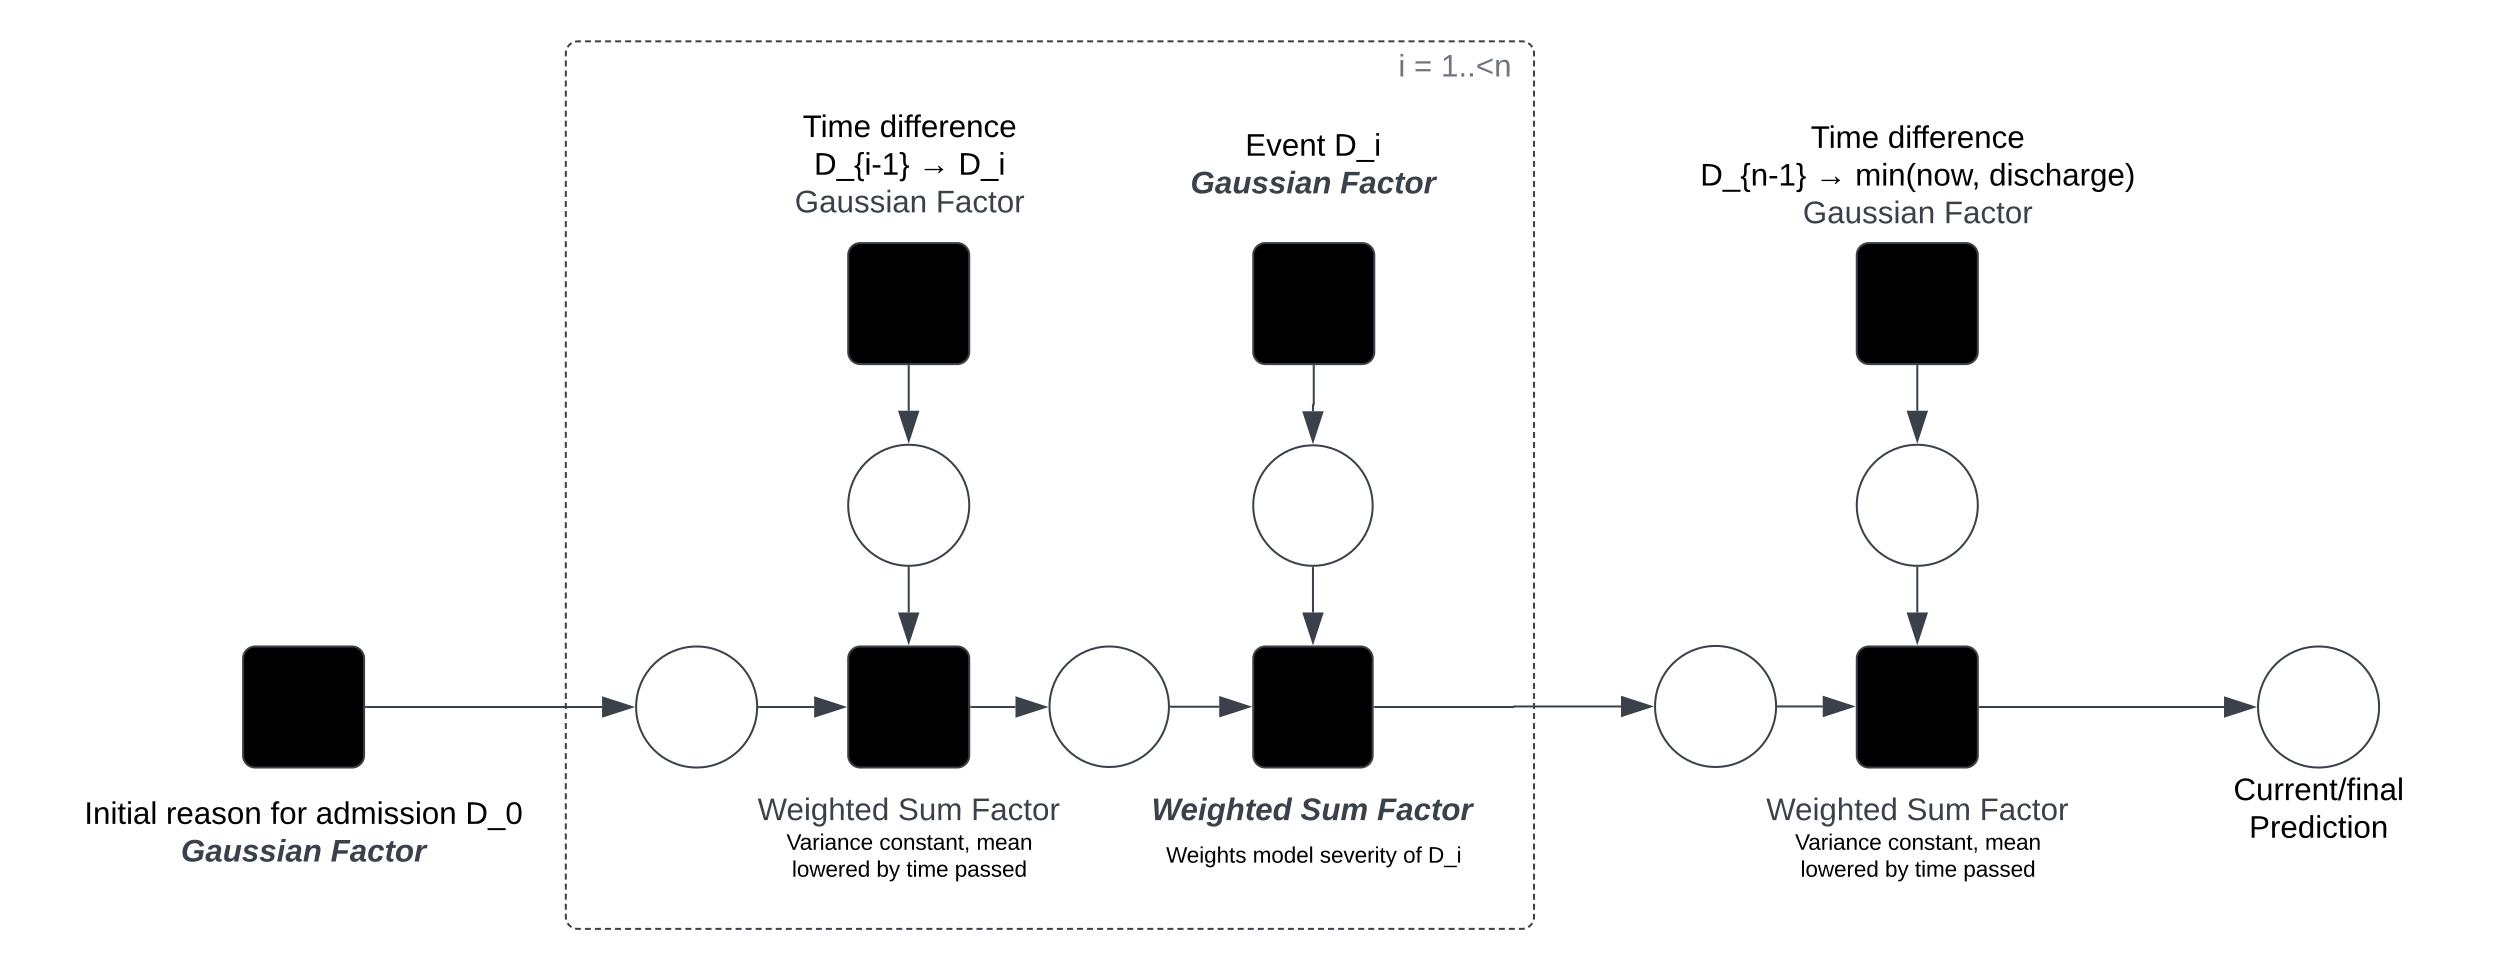 <svg xmlns="http://www.w3.org/2000/svg" xmlns:xlink="http://www.w3.org/1999/xlink" xmlns:lucid="lucid" width="1239.38" height="481"><g transform="translate(-199.5 -99.5)" lucid:page-tab-id="0_0"><path d="M0 0h1500v1000H0z" fill="#fff"/><path d="M480 126a6 6 0 0 1 6-6h468a6 6 0 0 1 6 6v428a6 6 0 0 1-6 6H486a6 6 0 0 1-6-6z" fill-opacity="0"/><path d="M480.9 122.88l.25-.4.6-.72.72-.6.4-.26m1.73-.72l.46-.1.94-.08h1.5m2 0h2.97m2 0h2.98m2 0h2.98m2 0h2.98m2 0h3m1.98 0h3m1.98 0h3m1.98 0h2.98m2 0h2.98m2 0h2.98m2 0h2.98m2 0h2.98m2 0h2.98m2 0h2.98m2 0h2.97m2 0h2.98m2 0h2.98m2 0h2.98m2 0h3m1.98 0h3m1.98 0h3m1.98 0h3m1.98 0H602m2 0h2.98m2 0h2.98m2 0h2.98m2 0h2.98m2 0h2.98m2 0h2.98m2 0h2.98m2 0h2.97m2 0h2.98m2 0h3m1.98 0h3m1.98 0h3m1.98 0h3m1.98 0h3m1.98 0h2.98m2 0h2.98m2 0h2.98m2 0h2.98m2 0h2.98m2 0h2.98m2 0h2.98m2 0h2.98m2 0h2.98m2 0h2.97m2 0h2.97m2 0h2.98m2 0h2.98m2 0h2.98m2 0h3m1.98 0h3m1.98 0h3m1.98 0h2.98m2 0h2.98m2 0h2.98m2 0h2.98m2 0h2.98m2 0h2.98m2 0h2.98m2 0h2.97m2 0h2.98m2 0h2.98m2 0h2.98m2 0h3m1.98 0h3m1.98 0h3m1.98 0h3m1.98 0H836m2 0h2.98m2 0h2.98m2 0h2.98m2 0h2.98m2 0h2.98m2 0h2.98m2 0h2.98m2 0h2.97m2 0h2.98m2 0h3m1.98 0h3m1.98 0h3m1.98 0h3m1.98 0h3m1.98 0h2.98m2 0h2.98m2 0h2.98m2 0h2.98m2 0h2.98m2 0h2.98m2 0h2.98m2 0h2.98m2 0h2.98m2 0H954l.94.07.46.1m1.73.73l.4.25.7.6.62.72.25.4m.72 1.73l.1.46.08.94v1.5m0 1.98v3m0 1.98v3m0 1.98v2.98m0 2v2.98m0 2v2.98m0 2v2.97m0 2v2.98m0 2v2.98m0 2v2.98m0 2v2.98m0 2v2.98m0 2v2.97m0 2v3m0 1.98v3m0 1.98v2.98m0 2v2.98m0 2v2.98m0 2v2.97m0 2v2.98m0 2v2.98m0 2V232m0 2v2.98m0 2v2.98m0 2v2.97m0 2v2.98m0 2v3m0 1.98v3m0 1.98v2.98m0 2v2.98m0 2v2.98m0 2v2.97m0 2v2.98m0 2v2.98m0 2v2.97m0 2v2.98m0 2v2.98m0 2v2.97m0 2v2.98m0 2v3m0 1.98v2.98m0 2v2.98m0 2v2.98m0 2v2.97m0 1.98v3m0 1.98v3m0 1.98v2.98m0 2v2.98m0 2v2.98m0 2v2.97m0 2v2.98m0 2v2.98m0 2v2.98m0 2v2.98m0 2v2.98m0 2v2.97m0 2v3m0 1.98v3m0 1.98v2.98m0 2v2.98m0 2v2.98m0 2v2.97m0 2v2.98m0 2v2.98m0 2V446m0 2v2.98m0 2v2.98m0 2v2.98m0 2v2.97m0 2v3m0 1.98v3m0 1.98v2.98m0 2v2.98m0 2v2.98m0 2v2.97m0 2v2.98m0 2v2.98m0 2v2.97m0 2v2.98m0 2v2.98m0 2v2.97m0 2v2.98m0 2v3m0 1.98v2.98m0 2v2.98m0 2v2.98m0 2V554l-.07.94-.1.46m-.73 1.73l-.25.4-.6.7-.72.62-.4.25m-1.73.72l-.46.1-.94.08h-1.5m-2 0h-2.97m-2 0h-2.98m-2 0h-2.98m-2 0h-2.98m-2 0h-3m-1.98 0h-3m-1.98 0h-3m-1.98 0h-2.98m-2 0h-2.98m-2 0h-2.98m-2 0h-2.98m-2 0h-2.98m-2 0h-2.98m-2 0h-2.98m-2 0h-2.97m-2 0h-2.98m-2 0h-2.98m-2 0h-2.98m-2 0h-3m-1.98 0h-3m-1.98 0h-3m-1.98 0h-3m-1.98 0H838m-2 0h-2.98m-2 0h-2.98m-2 0h-2.98m-2 0h-2.98m-2 0h-2.98m-2 0h-2.98m-2 0h-2.98m-2 0h-2.97m-2 0h-2.98m-2 0h-3m-1.98 0h-3m-1.98 0h-3m-1.98 0h-3m-1.98 0h-3m-1.98 0h-2.98m-2 0h-2.98m-2 0h-2.98m-2 0h-2.98m-2 0h-2.98m-2 0h-2.98m-2 0h-2.98m-2 0h-2.98m-2 0h-2.98m-2 0h-2.97m-2 0h-2.97m-2 0h-2.98m-2 0h-2.98m-2 0h-2.98m-2 0h-3m-1.98 0h-3m-1.98 0h-3m-1.98 0h-2.98m-2 0h-2.98m-2 0h-2.98m-2 0h-2.98m-2 0h-2.98m-2 0h-2.98m-2 0h-2.98m-2 0h-2.97m-2 0h-2.98m-2 0h-2.98m-2 0h-2.98m-2 0h-3m-1.98 0h-3m-1.98 0h-3m-1.98 0h-3m-1.98 0H604m-2 0h-2.98m-2 0h-2.98m-2 0h-2.98m-2 0h-2.98m-2 0h-2.98m-2 0h-2.98m-2 0h-2.98m-2 0h-2.97m-2 0h-2.98m-2 0h-3m-1.98 0h-3m-1.98 0h-3m-1.98 0h-3m-1.98 0h-3m-1.98 0h-2.98m-2 0h-2.98m-2 0h-2.98m-2 0h-2.98m-2 0h-2.98m-2 0h-2.98m-2 0h-2.98m-2 0h-2.98m-2 0h-2.97m-2 0H486l-.94-.07-.46-.1m-1.73-.73l-.4-.25-.7-.6-.62-.72-.25-.4m-.72-1.73l-.1-.46-.08-.94v-1.5m0-1.98v-3m0-1.98v-3m0-1.98v-2.98m0-2v-2.98m0-2v-2.98m0-2v-2.97m0-2v-2.98m0-2v-2.98m0-2v-2.98m0-2v-2.98m0-2v-2.98m0-2v-2.97m0-2v-3m0-1.98v-3m0-1.98v-2.98m0-2v-2.98m0-2v-2.98m0-2v-2.97m0-2v-2.98m0-2v-2.98m0-2V448m0-2v-2.98m0-2v-2.98m0-2v-2.98m0-2v-2.97m0-2v-3m0-1.98v-3m0-1.98v-2.98m0-2v-2.98m0-2v-2.98m0-2v-2.97m0-2v-2.98m0-2v-2.98m0-2v-2.97m0-2v-2.98m0-2v-2.98m0-2v-2.97m0-2v-2.98m0-2v-3m0-1.98v-2.98m0-2v-2.98m0-2v-2.98m0-2v-2.97m0-1.98v-3m0-1.98v-3m0-1.98v-2.98m0-2v-2.98m0-2v-2.98m0-2v-2.97m0-2v-2.98m0-2v-2.98m0-2v-2.98m0-2v-2.98m0-2v-2.98m0-2v-2.97m0-2v-3m0-1.98v-3m0-1.98v-2.98m0-2v-2.98m0-2v-2.98m0-2v-2.97m0-2v-2.98m0-2v-2.98m0-2V234m0-2v-2.98m0-2v-2.98m0-2v-2.97m0-2v-2.98m0-2v-3m0-1.98v-3m0-1.98v-2.98m0-2v-2.98m0-2v-2.97m0-2v-2.97m0-2v-2.98m0-2v-2.98m0-2v-2.97m0-2v-2.98m0-2v-2.98m0-2v-2.97m0-2v-2.98m0-2v-3m0-1.98v-2.98m0-2v-2.98m0-2v-2.98m0-2V126l.07-.94.1-.46" stroke="#3a414a" fill="none"/><path d="M320 426a6 6 0 0 1 6-6h48a6 6 0 0 1 6 6v48a6 6 0 0 1-6 6h-48a6 6 0 0 1-6-6z" stroke="#3a414a"/><path d="M574.86 450c0 16.57-13.43 30-30 30s-30-13.43-30-30 13.43-30 30-30 30 13.43 30 30z" stroke="#3a414a" fill="#fff"/><path d="M381 450h116.98" stroke="#3a414a" fill="none"/><path d="M381 450.5h-.5v-1h.5z" stroke="#3a414a" stroke-width=".05" fill="#3a414a"/><path d="M512.74 450l-14.26 4.63v-9.26z" stroke="#3a414a" fill="#3a414a"/><path d="M820.8 426a6 6 0 0 1 6-6H874a6 6 0 0 1 6 6v48a6 6 0 0 1-6 6h-47.2a6 6 0 0 1-6-6z" stroke="#3a414a"/><path d="M880 350.13c0 16.5-13.25 29.87-29.6 29.87-16.34 0-29.6-13.37-29.6-29.87s13.26-29.86 29.6-29.86c16.35 0 29.6 13.37 29.6 29.86z" stroke="#3a414a" fill="#fff"/><path d="M820.8 226a6 6 0 0 1 6-6h48a6 6 0 0 1 6 6v48a6 6 0 0 1-6 6h-48a6 6 0 0 1-6-6z" stroke="#3a414a"/><path d="M850.8 281v18.93a.2.2 0 0 1-.2.2.2.2 0 0 0-.2.2v3.05" stroke="#3a414a" fill="none"/><path d="M851.3 281h-1v-.5h1z" stroke="#3a414a" stroke-width=".05" fill="#3a414a"/><path d="M850.4 318.15l-4.63-14.27h9.27z" stroke="#3a414a" fill="#3a414a"/><path d="M850.4 381v22.12" stroke="#3a414a" fill="none"/><path d="M850.4 380.5l.5-.02v.53h-1v-.54z" stroke="#3a414a" stroke-width=".05" fill="#3a414a"/><path d="M850.4 417.88l-4.63-14.26h9.27z" stroke="#3a414a" fill="#3a414a"/><path d="M220 486a6 6 0 0 1 6-6h248a6 6 0 0 1 6 6v54a6 6 0 0 1-6 6H226a6 6 0 0 1-6-6z" stroke="#000" stroke-opacity="0" fill="#fff" fill-opacity="0"/><use xlink:href="#a" transform="matrix(1,0,0,1,225,485) translate(16.306 22.944)"/><use xlink:href="#b" transform="matrix(1,0,0,1,225,485) translate(56.793 22.944)"/><use xlink:href="#c" transform="matrix(1,0,0,1,225,485) translate(108.602 22.944)"/><use xlink:href="#d" transform="matrix(1,0,0,1,225,485) translate(131.028 22.944)"/><use xlink:href="#e" transform="matrix(1,0,0,1,225,485) translate(205.219 22.944)"/><use xlink:href="#f" transform="matrix(1,0,0,1,225,485) translate(64.182 41.611)"/><use xlink:href="#g" transform="matrix(1,0,0,1,225,485) translate(138.417 41.611)"/><path d="M779 159a6 6 0 0 1 6-6h130a6 6 0 0 1 6 6v48a6 6 0 0 1-6 6H785a6 6 0 0 1-6-6z" stroke="#000" stroke-opacity="0" fill="#fff" fill-opacity="0"/><use xlink:href="#h" transform="matrix(1,0,0,1,783.999,158) translate(32.84 18.694)"/><use xlink:href="#i" transform="matrix(1,0,0,1,783.999,158) translate(76.914 18.694)"/><use xlink:href="#f" transform="matrix(1,0,0,1,783.999,158) translate(5.682 37.361)"/><use xlink:href="#g" transform="matrix(1,0,0,1,783.999,158) translate(79.917 37.361)"/><path d="M760 479a6 6 0 0 1 6-6h168a6 6 0 0 1 6 6v48a6 6 0 0 1-6 6H766a6 6 0 0 1-6-6z" stroke="#000" stroke-opacity="0" fill="#fff" fill-opacity="0"/><use xlink:href="#j" transform="matrix(1,0,0,1,765,478) translate(5.407 28.069)"/><use xlink:href="#k" transform="matrix(1,0,0,1,765,478) translate(79.21 28.069)"/><use xlink:href="#l" transform="matrix(1,0,0,1,765,478) translate(117.191 28.069)"/><path d="M1378.94 450c0 16.57-13.43 30-30 30s-30-13.43-30-30 13.43-30 30-30 30 13.43 30 30z" stroke="#3a414a" fill="#fff"/><path d="M880.8 126a6 6 0 0 1 6-6h68a6 6 0 0 1 6 6v8a6 6 0 0 1-6 6h-68a6 6 0 0 1-6-6z" stroke="#000" stroke-opacity="0" fill-opacity="0"/><use xlink:href="#m" transform="matrix(1,0,0,1,885.81,125) translate(6.935 12.444)"/><use xlink:href="#n" transform="matrix(1,0,0,1,885.81,125) translate(14.67 12.444)"/><use xlink:href="#o" transform="matrix(1,0,0,1,885.81,125) translate(28.065 12.444)"/><path d="M1279.5 482.33a6 6 0 0 1 6-6h126.88a6 6 0 0 1 6 6v35.34a6 6 0 0 1-6 6H1285.5a6 6 0 0 1-6-6z" stroke="#000" stroke-opacity="0" fill="#fff" fill-opacity="0"/><use xlink:href="#p" transform="matrix(1,0,0,1,1284.5,481.333) translate(22.262 14.819)"/><use xlink:href="#q" transform="matrix(1,0,0,1,1284.5,481.333) translate(29.997 33.486)"/><path d="M587.98 152a6 6 0 0 1 6-6h112.04a6 6 0 0 1 6 6v62a6 6 0 0 1-6 6H593.98a6 6 0 0 1-6-6z" stroke="#000" stroke-opacity="0" fill="#fff" fill-opacity="0"/><use xlink:href="#r" transform="matrix(1,0,0,1,592.977,151) translate(4.46 16.444)"/><use xlink:href="#s" transform="matrix(1,0,0,1,592.977,151) translate(42.657 16.444)"/><use xlink:href="#t" transform="matrix(1,0,0,1,592.977,151) translate(10.077 35.111)"/><use xlink:href="#u" transform="matrix(1,0,0,1,592.977,151) translate(61.799 35.111)"/><use xlink:href="#i" transform="matrix(1,0,0,1,592.977,151) translate(81.676 35.111)"/><use xlink:href="#v" transform="matrix(1,0,0,1,592.977,151) translate(0.528 53.778)"/><use xlink:href="#w" transform="matrix(1,0,0,1,592.977,151) translate(70.485 53.778)"/><path d="M620 226a6 6 0 0 1 6-6h48a6 6 0 0 1 6 6v48a6 6 0 0 1-6 6h-48a6 6 0 0 1-6-6zM620 426a6 6 0 0 1 6-6h48a6 6 0 0 1 6 6v48a6 6 0 0 1-6 6h-48a6 6 0 0 1-6-6z" stroke="#3a414a"/><path d="M680 350c0 16.57-13.43 30-30 30s-30-13.43-30-30 13.43-30 30-30 30 13.43 30 30z" stroke="#3a414a" fill="#fff"/><path d="M650 381v22.12" stroke="#3a414a" fill="none"/><path d="M650 380.5l.5-.02v.53h-1v-.54z" stroke="#3a414a" stroke-width=".05" fill="#3a414a"/><path d="M650 417.88l-4.63-14.26h9.26z" stroke="#3a414a" fill="#3a414a"/><path d="M575.86 450h27.26" stroke="#3a414a" fill="none"/><path d="M575.87 450.5h-.55l.04-.5-.02-.5h.53z" stroke="#3a414a" stroke-width=".05" fill="#3a414a"/><path d="M617.88 450l-14.26 4.63v-9.26z" stroke="#3a414a" fill="#3a414a"/><path d="M560 479a6 6 0 0 1 6-6h168a6 6 0 0 1 6 6v48a6 6 0 0 1-6 6H566a6 6 0 0 1-6-6z" stroke="#000" stroke-opacity="0" fill="#fff" fill-opacity="0"/><use xlink:href="#x" transform="matrix(1,0,0,1,565,478) translate(10.074 28.069)"/><use xlink:href="#y" transform="matrix(1,0,0,1,565,478) translate(79.685 28.069)"/><use xlink:href="#w" transform="matrix(1,0,0,1,565,478) translate(115.938 28.069)"/><path d="M574.86 508.67a6 6 0 0 1 6-6h138.28a6 6 0 0 1 6 6V540a6 6 0 0 1-6 6H580.86a6 6 0 0 1-6-6z" stroke="#000" stroke-opacity="0" fill="#fff" fill-opacity="0"/><use xlink:href="#z" transform="matrix(1,0,0,1,579.86,507.667) translate(9.543 13.139)"/><use xlink:href="#A" transform="matrix(1,0,0,1,579.86,507.667) translate(55.562 13.139)"/><use xlink:href="#B" transform="matrix(1,0,0,1,579.86,507.667) translate(103.71 13.139)"/><use xlink:href="#C" transform="matrix(1,0,0,1,579.86,507.667) translate(12.244 26.472)"/><use xlink:href="#D" transform="matrix(1,0,0,1,579.86,507.667) translate(54.127 26.472)"/><use xlink:href="#E" transform="matrix(1,0,0,1,579.86,507.667) translate(68.941 26.472)"/><use xlink:href="#F" transform="matrix(1,0,0,1,579.86,507.667) translate(92.954 26.472)"/><path d="M650 281v22.12" stroke="#3a414a" fill="none"/><path d="M650.5 281h-1v-.5h1z" stroke="#3a414a" stroke-width=".05" fill="#3a414a"/><path d="M650 317.88l-4.63-14.26h9.26z" stroke="#3a414a" fill="#3a414a"/><path d="M760.8 508.67a6 6 0 0 1 6-6H934a6 6 0 0 1 6 6V540a6 6 0 0 1-6 6H766.8a6 6 0 0 1-6-6z" stroke="#000" stroke-opacity="0" fill="#fff" fill-opacity="0"/><use xlink:href="#G" transform="matrix(1,0,0,1,765.81,507.667) translate(11.775 19.514)"/><use xlink:href="#H" transform="matrix(1,0,0,1,765.81,507.667) translate(54.707 19.514)"/><use xlink:href="#I" transform="matrix(1,0,0,1,765.81,507.667) translate(87.978 19.514)"/><use xlink:href="#J" transform="matrix(1,0,0,1,765.81,507.667) translate(129.275 19.514)"/><use xlink:href="#K" transform="matrix(1,0,0,1,765.81,507.667) translate(141.62 19.514)"/><path d="M1033.74 152a6 6 0 0 1 6-6h220.52a6 6 0 0 1 6 6v72.67a6 6 0 0 1-6 6h-220.52a6 6 0 0 1-6-6z" stroke="#000" stroke-opacity="0" fill="#fff" fill-opacity="0"/><g><use xlink:href="#r" transform="matrix(1,0,0,1,1038.738,151) translate(58.46 21.819)"/><use xlink:href="#L" transform="matrix(1,0,0,1,1038.738,151) translate(96.657 21.819)"/><use xlink:href="#M" transform="matrix(1,0,0,1,1038.738,151) translate(3.67 40.486)"/><use xlink:href="#u" transform="matrix(1,0,0,1,1038.738,151) translate(60.62 40.486)"/><use xlink:href="#N" transform="matrix(1,0,0,1,1038.738,151) translate(80.497 40.486)"/><use xlink:href="#O" transform="matrix(1,0,0,1,1038.738,151) translate(146.867 40.486)"/><use xlink:href="#v" transform="matrix(1,0,0,1,1038.738,151) translate(54.528 59.153)"/><use xlink:href="#w" transform="matrix(1,0,0,1,1038.738,151) translate(124.485 59.153)"/></g><path d="M1120 226a6 6 0 0 1 6-6h48a6 6 0 0 1 6 6v48a6 6 0 0 1-6 6h-48a6 6 0 0 1-6-6zM1120 426a6 6 0 0 1 6-6h48a6 6 0 0 1 6 6v48a6 6 0 0 1-6 6h-48a6 6 0 0 1-6-6z" stroke="#3a414a"/><path d="M1180 350c0 16.57-13.43 30-30 30s-30-13.43-30-30 13.43-30 30-30 30 13.43 30 30z" stroke="#3a414a" fill="#fff"/><path d="M1150 381v22.12" stroke="#3a414a" fill="none"/><path d="M1150 380.5l.5-.02v.53h-1v-.54z" stroke="#3a414a" stroke-width=".05" fill="#3a414a"/><path d="M1150 417.88l-4.63-14.26h9.27z" stroke="#3a414a" fill="#3a414a"/><path d="M1060 479a6 6 0 0 1 6-6h168a6 6 0 0 1 6 6v48a6 6 0 0 1-6 6h-168a6 6 0 0 1-6-6z" stroke="#000" stroke-opacity="0" fill="#fff" fill-opacity="0"/><g><use xlink:href="#x" transform="matrix(1,0,0,1,1065,478) translate(10.074 28.069)"/><use xlink:href="#y" transform="matrix(1,0,0,1,1065,478) translate(79.685 28.069)"/><use xlink:href="#w" transform="matrix(1,0,0,1,1065,478) translate(115.938 28.069)"/></g><path d="M1074.86 508.67a6 6 0 0 1 6-6h138.28a6 6 0 0 1 6 6V540a6 6 0 0 1-6 6h-138.28a6 6 0 0 1-6-6z" stroke="#000" stroke-opacity="0" fill="#fff" fill-opacity="0"/><g><use xlink:href="#z" transform="matrix(1,0,0,1,1079.86,507.667) translate(9.543 13.139)"/><use xlink:href="#A" transform="matrix(1,0,0,1,1079.86,507.667) translate(55.562 13.139)"/><use xlink:href="#B" transform="matrix(1,0,0,1,1079.86,507.667) translate(103.71 13.139)"/><use xlink:href="#C" transform="matrix(1,0,0,1,1079.86,507.667) translate(12.244 26.472)"/><use xlink:href="#D" transform="matrix(1,0,0,1,1079.86,507.667) translate(54.127 26.472)"/><use xlink:href="#E" transform="matrix(1,0,0,1,1079.86,507.667) translate(68.941 26.472)"/><use xlink:href="#F" transform="matrix(1,0,0,1,1079.86,507.667) translate(92.954 26.472)"/></g><path d="M1150 281v22.12" stroke="#3a414a" fill="none"/><path d="M1150.5 281h-1v-.5h1z" stroke="#3a414a" stroke-width=".05" fill="#3a414a"/><path d="M1150 317.88l-4.63-14.26h9.27z" stroke="#3a414a" fill="#3a414a"/><path d="M779 449.87c0 16.5-13.25 29.86-29.6 29.86-16.34 0-29.6-13.37-29.6-29.86 0-16.5 13.26-29.87 29.6-29.87 16.35 0 29.6 13.37 29.6 29.87z" stroke="#3a414a" fill="#fff"/><path d="M681 450h21.93" stroke="#3a414a" fill="none"/><path d="M681 450.5h-.5v-1h.5z" stroke="#3a414a" stroke-width=".05" fill="#3a414a"/><path d="M717.7 450l-14.27 4.63v-9.26z" stroke="#3a414a" fill="#3a414a"/><path d="M780 449.87h23.93" stroke="#3a414a" fill="none"/><path d="M780 450.37h-.54l.04-.5-.02-.5h.53z" stroke="#3a414a" stroke-width=".05" fill="#3a414a"/><path d="M818.7 449.87l-14.27 4.63v-9.27z" stroke="#3a414a" fill="#3a414a"/><path d="M1080 449.73c0 16.57-13.43 30-30 30s-30-13.43-30-30 13.43-30 30-30 30 13.43 30 30z" stroke="#3a414a" fill="#fff"/><path d="M881 450h68.87a.13.13 0 0 0 .13-.13.13.13 0 0 1 .13-.14h53" stroke="#3a414a" fill="none"/><path d="M881 450.5h-.5v-1h.5z" stroke="#3a414a" stroke-width=".05" fill="#3a414a"/><path d="M1017.88 449.73l-14.26 4.64v-9.27z" stroke="#3a414a" fill="#3a414a"/><path d="M1081 449.73h22.12" stroke="#3a414a" fill="none"/><path d="M1081 450.23h-.54l.04-.5-.02-.5h.53z" stroke="#3a414a" stroke-width=".05" fill="#3a414a"/><path d="M1117.88 449.73l-14.26 4.64v-9.27z" stroke="#3a414a" fill="#3a414a"/><path d="M1181 450h121.06" stroke="#3a414a" fill="none"/><path d="M1181 450.5h-.5v-1h.5z" stroke="#3a414a" stroke-width=".05" fill="#3a414a"/><path d="M1316.82 450l-14.26 4.63v-9.26z" stroke="#3a414a" fill="#3a414a"/><defs><path d="M33 0v-248h34V0H33" id="P"/><path d="M117-194c89-4 53 116 60 194h-32v-121c0-31-8-49-39-48C34-167 62-67 57 0H25l-1-190h30c1 10-1 24 2 32 11-22 29-35 61-36" id="Q"/><path d="M24-231v-30h32v30H24zM24 0v-190h32V0H24" id="R"/><path d="M59-47c-2 24 18 29 38 22v24C64 9 27 4 27-40v-127H5v-23h24l9-43h21v43h35v23H59v120" id="S"/><path d="M141-36C126-15 110 5 73 4 37 3 15-17 15-53c-1-64 63-63 125-63 3-35-9-54-41-54-24 1-41 7-42 31l-33-3c5-37 33-52 76-52 45 0 72 20 72 64v82c-1 20 7 32 28 27v20c-31 9-61-2-59-35zM48-53c0 20 12 33 32 33 41-3 63-29 60-74-43 2-92-5-92 41" id="T"/><path d="M24 0v-261h32V0H24" id="U"/><g id="a"><use transform="matrix(0.043,0,0,0.043,0,0)" xlink:href="#P"/><use transform="matrix(0.043,0,0,0.043,4.321,0)" xlink:href="#Q"/><use transform="matrix(0.043,0,0,0.043,12.963,0)" xlink:href="#R"/><use transform="matrix(0.043,0,0,0.043,16.377,0)" xlink:href="#S"/><use transform="matrix(0.043,0,0,0.043,20.698,0)" xlink:href="#R"/><use transform="matrix(0.043,0,0,0.043,24.111,0)" xlink:href="#T"/><use transform="matrix(0.043,0,0,0.043,32.753,0)" xlink:href="#U"/></g><path d="M114-163C36-179 61-72 57 0H25l-1-190h30c1 12-1 29 2 39 6-27 23-49 58-41v29" id="V"/><path d="M100-194c63 0 86 42 84 106H49c0 40 14 67 53 68 26 1 43-12 49-29l28 8c-11 28-37 45-77 45C44 4 14-33 15-96c1-61 26-98 85-98zm52 81c6-60-76-77-97-28-3 7-6 17-6 28h103" id="W"/><path d="M135-143c-3-34-86-38-87 0 15 53 115 12 119 90S17 21 10-45l28-5c4 36 97 45 98 0-10-56-113-15-118-90-4-57 82-63 122-42 12 7 21 19 24 35" id="X"/><path d="M100-194c62-1 85 37 85 99 1 63-27 99-86 99S16-35 15-95c0-66 28-99 85-99zM99-20c44 1 53-31 53-75 0-43-8-75-51-75s-53 32-53 75 10 74 51 75" id="Y"/><g id="b"><use transform="matrix(0.043,0,0,0.043,0,0)" xlink:href="#V"/><use transform="matrix(0.043,0,0,0.043,5.142,0)" xlink:href="#W"/><use transform="matrix(0.043,0,0,0.043,13.784,0)" xlink:href="#T"/><use transform="matrix(0.043,0,0,0.043,22.426,0)" xlink:href="#X"/><use transform="matrix(0.043,0,0,0.043,30.204,0)" xlink:href="#Y"/><use transform="matrix(0.043,0,0,0.043,38.846,0)" xlink:href="#Q"/></g><path d="M101-234c-31-9-42 10-38 44h38v23H63V0H32v-167H5v-23h27c-7-52 17-82 69-68v24" id="Z"/><g id="c"><use transform="matrix(0.043,0,0,0.043,0,0)" xlink:href="#Z"/><use transform="matrix(0.043,0,0,0.043,4.321,0)" xlink:href="#Y"/><use transform="matrix(0.043,0,0,0.043,12.963,0)" xlink:href="#V"/></g><path d="M85-194c31 0 48 13 60 33l-1-100h32l1 261h-30c-2-10 0-23-3-31C134-8 116 4 85 4 32 4 16-35 15-94c0-66 23-100 70-100zm9 24c-40 0-46 34-46 75 0 40 6 74 45 74 42 0 51-32 51-76 0-42-9-74-50-73" id="aa"/><path d="M210-169c-67 3-38 105-44 169h-31v-121c0-29-5-50-35-48C34-165 62-65 56 0H25l-1-190h30c1 10-1 24 2 32 10-44 99-50 107 0 11-21 27-35 58-36 85-2 47 119 55 194h-31v-121c0-29-5-49-35-48" id="ab"/><g id="d"><use transform="matrix(0.043,0,0,0.043,0,0)" xlink:href="#T"/><use transform="matrix(0.043,0,0,0.043,8.642,0)" xlink:href="#aa"/><use transform="matrix(0.043,0,0,0.043,17.284,0)" xlink:href="#ab"/><use transform="matrix(0.043,0,0,0.043,30.204,0)" xlink:href="#R"/><use transform="matrix(0.043,0,0,0.043,33.617,0)" xlink:href="#X"/><use transform="matrix(0.043,0,0,0.043,41.395,0)" xlink:href="#X"/><use transform="matrix(0.043,0,0,0.043,49.173,0)" xlink:href="#R"/><use transform="matrix(0.043,0,0,0.043,52.586,0)" xlink:href="#Y"/><use transform="matrix(0.043,0,0,0.043,61.228,0)" xlink:href="#Q"/></g><path d="M30-248c118-7 216 8 213 122C240-48 200 0 122 0H30v-248zM63-27c89 8 146-16 146-99s-60-101-146-95v194" id="ac"/><path d="M-5 72V49h209v23H-5" id="ad"/><path d="M101-251c68 0 85 55 85 127S166 4 100 4C33 4 14-52 14-124c0-73 17-127 87-127zm-1 229c47 0 54-49 54-102s-4-102-53-102c-51 0-55 48-55 102 0 53 5 102 54 102" id="ae"/><g id="e"><use transform="matrix(0.043,0,0,0.043,0,0)" xlink:href="#ac"/><use transform="matrix(0.043,0,0,0.043,11.191,0)" xlink:href="#ad"/><use transform="matrix(0.043,0,0,0.043,19.833,0)" xlink:href="#ae"/></g><path fill="#3a414a" d="M70-104c-4 71 81 81 132 50l8-40h-60l7-37h108L246-31C216-10 181 3 130 3 60 2 18-32 18-102c-1-106 79-169 188-144 33 8 53 31 63 63l-50 14c-6-26-25-42-56-42-62 0-89 43-93 107" id="af"/><path fill="#3a414a" d="M166-52c-4 17 5 29 24 23l-3 27c-30 11-74 1-67-34C105-15 91 4 56 4 23 4 3-15 2-49c0-64 63-67 128-67 10-22 3-53-29-45-13 3-22 10-25 24l-46-5c5-64 156-77 153 0-1 33-11 60-17 90zM97-88c-44-9-64 57-19 57 31 0 42-28 47-57H97" id="ag"/><path fill="#3a414a" d="M69 3c-96 0-34-126-28-193h49L65-57c6 42 62 18 71-6 14-38 17-86 28-127h50L178 0h-47c0-11 4-26 3-33-14 20-30 37-65 36" id="ah"/><path fill="#3a414a" d="M144-137c-1-29-70-35-71-2 16 41 103 10 103 80C176 9 79 16 32-9 18-17 9-31 4-48l44-6c3 32 80 36 82 1-15-42-103-11-103-82 0-77 157-79 161-8" id="ai"/><path fill="#3a414a" d="M50-224l7-37h49l-7 37H50zM6 0l37-190h49L55 0H6" id="aj"/><path fill="#3a414a" d="M151-194c95 0 34 128 28 194h-49l25-134c0-29-45-25-59-9C67-111 69-48 56 0H6l36-190h47l-4 32c15-20 33-36 66-36" id="ak"/><g id="f"><use transform="matrix(0.043,0,0,0.043,0,0)" xlink:href="#af"/><use transform="matrix(0.043,0,0,0.043,12.099,0)" xlink:href="#ag"/><use transform="matrix(0.043,0,0,0.043,20.741,0)" xlink:href="#ah"/><use transform="matrix(0.043,0,0,0.043,30.204,0)" xlink:href="#ai"/><use transform="matrix(0.043,0,0,0.043,38.846,0)" xlink:href="#ai"/><use transform="matrix(0.043,0,0,0.043,47.488,0)" xlink:href="#aj"/><use transform="matrix(0.043,0,0,0.043,51.809,0)" xlink:href="#ag"/><use transform="matrix(0.043,0,0,0.043,60.451,0)" xlink:href="#ak"/></g><path fill="#3a414a" d="M98-208l-15 77h118l-8 40H76L58 0H6l48-248h174l-8 40H98" id="al"/><path fill="#3a414a" d="M67-101c-8 29-7 73 27 71 23-2 32-16 39-37l48 9C170-19 141 4 91 4 36 4 7-28 12-86c6-75 61-124 140-103 26 7 40 29 43 59l-50 4c-1-20-9-34-29-34-35 0-41 29-49 59" id="am"/><path fill="#3a414a" d="M72-63c-8 23 5 39 32 30L98-1C54 14 12-6 23-64l18-93H15l7-33h28l24-45h31l-8 45h35l-6 33H90" id="an"/><path fill="#3a414a" d="M124-194c51 0 84 22 84 74C207-44 167 4 94 4 43 4 11-23 11-74c0-74 41-120 113-120zM99-30c46 0 58-42 58-86 0-27-11-44-37-44-44 0-55 40-57 84-1 27 10 45 36 46" id="ao"/><path fill="#3a414a" d="M84-151c13-25 34-51 72-40l-8 41C67-170 71-64 56 0H6l36-190h47" id="ap"/><g id="g"><use transform="matrix(0.043,0,0,0.043,0,0)" xlink:href="#al"/><use transform="matrix(0.043,0,0,0.043,9.463,0)" xlink:href="#ag"/><use transform="matrix(0.043,0,0,0.043,18.105,0)" xlink:href="#am"/><use transform="matrix(0.043,0,0,0.043,26.747,0)" xlink:href="#an"/><use transform="matrix(0.043,0,0,0.043,31.889,0)" xlink:href="#ao"/><use transform="matrix(0.043,0,0,0.043,41.352,0)" xlink:href="#ap"/></g><path d="M30 0v-248h187v28H63v79h144v27H63v87h162V0H30" id="aq"/><path d="M108 0H70L1-190h34L89-25l56-165h34" id="ar"/><g id="h"><use transform="matrix(0.043,0,0,0.043,0,0)" xlink:href="#aq"/><use transform="matrix(0.043,0,0,0.043,10.37,0)" xlink:href="#ar"/><use transform="matrix(0.043,0,0,0.043,18.148,0)" xlink:href="#W"/><use transform="matrix(0.043,0,0,0.043,26.79,0)" xlink:href="#Q"/><use transform="matrix(0.043,0,0,0.043,35.432,0)" xlink:href="#S"/></g><g id="i"><use transform="matrix(0.043,0,0,0.043,0,0)" xlink:href="#ac"/><use transform="matrix(0.043,0,0,0.043,11.191,0)" xlink:href="#ad"/><use transform="matrix(0.043,0,0,0.043,19.833,0)" xlink:href="#R"/></g><path fill="#3a414a" d="M253 0h-61l-6-196c-25 68-54 131-82 196H42L26-248h50l7 204 86-204h55l8 204 82-204h51" id="as"/><path fill="#3a414a" d="M114-194c63-2 87 48 72 110H63c-3 28 1 55 31 54 21-1 32-13 37-29l44 13C160-14 137 4 91 4 41 4 11-22 11-73c0-71 33-119 103-121zm30 77c14-47-50-61-67-22-3 6-6 13-8 22h75" id="at"/><path fill="#3a414a" d="M45-171c29-32 103-29 114 14 2-11 5-23 8-33h47L176-2c-3 70-92 96-155 64C9 56 1 42-1 25l50-5c2 28 48 27 63 11 13-13 20-45 21-66-13 20-30 35-62 36-87 3-60-134-26-172zM94-35c41-3 55-43 55-86 0-24-12-39-35-39-43 0-51 48-51 90 0 22 9 37 31 35" id="au"/><path fill="#3a414a" d="M150-105c8-23 8-54-22-51-68 7-54 98-72 156H6l50-261h50L85-158c15-20 33-36 66-36 95 0 34 128 28 194h-49" id="av"/><path fill="#3a414a" d="M132-28C118-9 101 4 69 4 30 4 10-23 10-62c0-70 24-129 92-132 31-1 47 14 56 35l19-102h49L179 0h-49zM62-69c0 22 7 39 29 39 45-2 54-45 57-90 2-27-10-40-33-40-44 0-53 48-53 91" id="aw"/><g id="j"><use transform="matrix(0.043,0,0,0.043,0,0)" xlink:href="#as"/><use transform="matrix(0.043,0,0,0.043,14.346,0)" xlink:href="#at"/><use transform="matrix(0.043,0,0,0.043,22.988,0)" xlink:href="#aj"/><use transform="matrix(0.043,0,0,0.043,27.309,0)" xlink:href="#au"/><use transform="matrix(0.043,0,0,0.043,36.772,0)" xlink:href="#av"/><use transform="matrix(0.043,0,0,0.043,46.235,0)" xlink:href="#an"/><use transform="matrix(0.043,0,0,0.043,51.377,0)" xlink:href="#at"/><use transform="matrix(0.043,0,0,0.043,60.019,0)" xlink:href="#aw"/></g><path fill="#3a414a" d="M178-136c88 48 22 151-73 140C49-3 12-15 4-64l51-9c1 50 111 53 115 3-16-63-132-20-133-112 0-93 190-91 199-10l-50 12c-4-41-93-50-97-4 7 38 59 32 89 48" id="ax"/><path fill="#3a414a" d="M255-194c90 0 29 129 24 194h-49l25-136c-7-39-53-14-60 9-12 38-18 85-28 127h-49l25-136c2-29-39-23-50-7C69-108 68-47 56 0H6l36-190h48c-1 10-6 24-4 32 12-20 27-36 57-36s46 15 50 41c14-21 29-41 62-41" id="ay"/><g id="k"><use transform="matrix(0.043,0,0,0.043,0,0)" xlink:href="#ax"/><use transform="matrix(0.043,0,0,0.043,10.37,0)" xlink:href="#ah"/><use transform="matrix(0.043,0,0,0.043,19.833,0)" xlink:href="#ay"/></g><g id="l"><use transform="matrix(0.043,0,0,0.043,0,0)" xlink:href="#al"/><use transform="matrix(0.043,0,0,0.043,9.463,0)" xlink:href="#ag"/><use transform="matrix(0.043,0,0,0.043,18.105,0)" xlink:href="#am"/><use transform="matrix(0.043,0,0,0.043,26.747,0)" xlink:href="#an"/><use transform="matrix(0.043,0,0,0.043,31.889,0)" xlink:href="#ao"/><use transform="matrix(0.043,0,0,0.043,41.352,0)" xlink:href="#ap"/></g><path fill="#6f7681" d="M24-231v-30h32v30H24zM24 0v-190h32V0H24" id="az"/><use transform="matrix(0.043,0,0,0.043,0,0)" xlink:href="#az" id="m"/><path fill="#6f7681" d="M18-150v-26h174v26H18zm0 90v-26h174v26H18" id="aA"/><use transform="matrix(0.043,0,0,0.043,0,0)" xlink:href="#aA" id="n"/><path fill="#6f7681" d="M27 0v-27h64v-190l-56 39v-29l58-41h29v221h61V0H27" id="aB"/><path fill="#6f7681" d="M33 0v-38h34V0H33" id="aC"/><path fill="#6f7681" d="M18-100v-36l175-74v27L42-118l151 64v27" id="aD"/><path fill="#6f7681" d="M117-194c89-4 53 116 60 194h-32v-121c0-31-8-49-39-48C34-167 62-67 57 0H25l-1-190h30c1 10-1 24 2 32 11-22 29-35 61-36" id="aE"/><g id="o"><use transform="matrix(0.043,0,0,0.043,0,0)" xlink:href="#aB"/><use transform="matrix(0.043,0,0,0.043,8.642,0)" xlink:href="#aC"/><use transform="matrix(0.043,0,0,0.043,12.963,0)" xlink:href="#aC"/><use transform="matrix(0.043,0,0,0.043,17.284,0)" xlink:href="#aD"/><use transform="matrix(0.043,0,0,0.043,26.358,0)" xlink:href="#aE"/></g><path d="M212-179c-10-28-35-45-73-45-59 0-87 40-87 99 0 60 29 101 89 101 43 0 62-24 78-52l27 14C228-24 195 4 139 4 59 4 22-46 18-125c-6-104 99-153 187-111 19 9 31 26 39 46" id="aF"/><path d="M84 4C-5 8 30-112 23-190h32v120c0 31 7 50 39 49 72-2 45-101 50-169h31l1 190h-30c-1-10 1-25-2-33-11 22-28 36-60 37" id="aG"/><path d="M0 4l72-265h28L28 4H0" id="aH"/><g id="p"><use transform="matrix(0.043,0,0,0.043,0,0)" xlink:href="#aF"/><use transform="matrix(0.043,0,0,0.043,11.191,0)" xlink:href="#aG"/><use transform="matrix(0.043,0,0,0.043,19.833,0)" xlink:href="#V"/><use transform="matrix(0.043,0,0,0.043,24.975,0)" xlink:href="#V"/><use transform="matrix(0.043,0,0,0.043,30.117,0)" xlink:href="#W"/><use transform="matrix(0.043,0,0,0.043,38.759,0)" xlink:href="#Q"/><use transform="matrix(0.043,0,0,0.043,47.401,0)" xlink:href="#S"/><use transform="matrix(0.043,0,0,0.043,51.722,0)" xlink:href="#aH"/><use transform="matrix(0.043,0,0,0.043,56.043,0)" xlink:href="#Z"/><use transform="matrix(0.043,0,0,0.043,60.364,0)" xlink:href="#R"/><use transform="matrix(0.043,0,0,0.043,63.778,0)" xlink:href="#Q"/><use transform="matrix(0.043,0,0,0.043,72.42,0)" xlink:href="#T"/><use transform="matrix(0.043,0,0,0.043,81.062,0)" xlink:href="#U"/></g><path d="M30-248c87 1 191-15 191 75 0 78-77 80-158 76V0H30v-248zm33 125c57 0 124 11 124-50 0-59-68-47-124-48v98" id="aI"/><path d="M96-169c-40 0-48 33-48 73s9 75 48 75c24 0 41-14 43-38l32 2c-6 37-31 61-74 61-59 0-76-41-82-99-10-93 101-131 147-64 4 7 5 14 7 22l-32 3c-4-21-16-35-41-35" id="aJ"/><g id="q"><use transform="matrix(0.043,0,0,0.043,0,0)" xlink:href="#aI"/><use transform="matrix(0.043,0,0,0.043,10.37,0)" xlink:href="#V"/><use transform="matrix(0.043,0,0,0.043,15.512,0)" xlink:href="#W"/><use transform="matrix(0.043,0,0,0.043,24.154,0)" xlink:href="#aa"/><use transform="matrix(0.043,0,0,0.043,32.796,0)" xlink:href="#R"/><use transform="matrix(0.043,0,0,0.043,36.21,0)" xlink:href="#aJ"/><use transform="matrix(0.043,0,0,0.043,43.988,0)" xlink:href="#S"/><use transform="matrix(0.043,0,0,0.043,48.309,0)" xlink:href="#R"/><use transform="matrix(0.043,0,0,0.043,51.722,0)" xlink:href="#Y"/><use transform="matrix(0.043,0,0,0.043,60.364,0)" xlink:href="#Q"/></g><path d="M127-220V0H93v-220H8v-28h204v28h-85" id="aK"/><g id="r"><use transform="matrix(0.043,0,0,0.043,0,0)" xlink:href="#aK"/><use transform="matrix(0.043,0,0,0.043,8.901,0)" xlink:href="#R"/><use transform="matrix(0.043,0,0,0.043,12.315,0)" xlink:href="#ab"/><use transform="matrix(0.043,0,0,0.043,25.235,0)" xlink:href="#W"/></g><g id="s"><use transform="matrix(0.043,0,0,0.043,0,0)" xlink:href="#aa"/><use transform="matrix(0.043,0,0,0.043,8.642,0)" xlink:href="#R"/><use transform="matrix(0.043,0,0,0.043,12.056,0)" xlink:href="#Z"/><use transform="matrix(0.043,0,0,0.043,16.074,0)" xlink:href="#Z"/><use transform="matrix(0.043,0,0,0.043,20.395,0)" xlink:href="#W"/><use transform="matrix(0.043,0,0,0.043,29.037,0)" xlink:href="#V"/><use transform="matrix(0.043,0,0,0.043,34.179,0)" xlink:href="#W"/><use transform="matrix(0.043,0,0,0.043,42.821,0)" xlink:href="#Q"/><use transform="matrix(0.043,0,0,0.043,51.463,0)" xlink:href="#aJ"/><use transform="matrix(0.043,0,0,0.043,59.241,0)" xlink:href="#W"/></g><path d="M39-94c74 12-11 154 75 146v23c-44 4-70-10-70-52C44-23 55-84 6-82v-22c81 4-7-162 84-157h24v23c-82-15-2 131-75 144" id="aL"/><path d="M16-82v-28h88v28H16" id="aM"/><path d="M27 0v-27h64v-190l-56 39v-29l58-41h29v221h61V0H27" id="aN"/><path d="M76-40C78 24 84 88 6 75V52C86 64 9-79 80-94c-40-6-34-59-34-106 1-29-11-41-40-38v-23c44-4 70 10 70 52 0 47-12 108 38 105v22c-26 1-39 14-38 42" id="aO"/><g id="t"><use transform="matrix(0.043,0,0,0.043,0,0)" xlink:href="#ac"/><use transform="matrix(0.043,0,0,0.043,11.191,0)" xlink:href="#ad"/><use transform="matrix(0.043,0,0,0.043,19.833,0)" xlink:href="#aL"/><use transform="matrix(0.043,0,0,0.043,25.019,0)" xlink:href="#R"/><use transform="matrix(0.043,0,0,0.043,28.432,0)" xlink:href="#aM"/><use transform="matrix(0.043,0,0,0.043,33.574,0)" xlink:href="#aN"/><use transform="matrix(0.043,0,0,0.043,42.216,0)" xlink:href="#aO"/></g><path d="M287-57c-19 10-34 24-48 39h-13c7-13 13-24 21-34H73v-15h174c-8-10-14-22-21-35h13c14 15 28 30 48 39v6" id="aP"/><use transform="matrix(0.043,0,0,0.043,0,0)" xlink:href="#aP" id="u"/><path fill="#3a414a" d="M143 4C61 4 22-44 18-125c-5-107 100-154 193-111 17 8 29 25 37 43l-32 9c-13-25-37-40-76-40-61 0-88 39-88 99 0 61 29 100 91 101 35 0 62-11 79-27v-45h-74v-28h105v86C228-13 192 4 143 4" id="aQ"/><path fill="#3a414a" d="M141-36C126-15 110 5 73 4 37 3 15-17 15-53c-1-64 63-63 125-63 3-35-9-54-41-54-24 1-41 7-42 31l-33-3c5-37 33-52 76-52 45 0 72 20 72 64v82c-1 20 7 32 28 27v20c-31 9-61-2-59-35zM48-53c0 20 12 33 32 33 41-3 63-29 60-74-43 2-92-5-92 41" id="aR"/><path fill="#3a414a" d="M84 4C-5 8 30-112 23-190h32v120c0 31 7 50 39 49 72-2 45-101 50-169h31l1 190h-30c-1-10 1-25-2-33-11 22-28 36-60 37" id="aS"/><path fill="#3a414a" d="M135-143c-3-34-86-38-87 0 15 53 115 12 119 90S17 21 10-45l28-5c4 36 97 45 98 0-10-56-113-15-118-90-4-57 82-63 122-42 12 7 21 19 24 35" id="aT"/><path fill="#3a414a" d="M24-231v-30h32v30H24zM24 0v-190h32V0H24" id="aU"/><path fill="#3a414a" d="M117-194c89-4 53 116 60 194h-32v-121c0-31-8-49-39-48C34-167 62-67 57 0H25l-1-190h30c1 10-1 24 2 32 11-22 29-35 61-36" id="aV"/><g id="v"><use transform="matrix(0.043,0,0,0.043,0,0)" xlink:href="#aQ"/><use transform="matrix(0.043,0,0,0.043,12.099,0)" xlink:href="#aR"/><use transform="matrix(0.043,0,0,0.043,20.741,0)" xlink:href="#aS"/><use transform="matrix(0.043,0,0,0.043,29.383,0)" xlink:href="#aT"/><use transform="matrix(0.043,0,0,0.043,37.16,0)" xlink:href="#aT"/><use transform="matrix(0.043,0,0,0.043,44.938,0)" xlink:href="#aU"/><use transform="matrix(0.043,0,0,0.043,48.352,0)" xlink:href="#aR"/><use transform="matrix(0.043,0,0,0.043,56.994,0)" xlink:href="#aV"/></g><path fill="#3a414a" d="M63-220v92h138v28H63V0H30v-248h175v28H63" id="aW"/><path fill="#3a414a" d="M96-169c-40 0-48 33-48 73s9 75 48 75c24 0 41-14 43-38l32 2c-6 37-31 61-74 61-59 0-76-41-82-99-10-93 101-131 147-64 4 7 5 14 7 22l-32 3c-4-21-16-35-41-35" id="aX"/><path fill="#3a414a" d="M59-47c-2 24 18 29 38 22v24C64 9 27 4 27-40v-127H5v-23h24l9-43h21v43h35v23H59v120" id="aY"/><path fill="#3a414a" d="M100-194c62-1 85 37 85 99 1 63-27 99-86 99S16-35 15-95c0-66 28-99 85-99zM99-20c44 1 53-31 53-75 0-43-8-75-51-75s-53 32-53 75 10 74 51 75" id="aZ"/><path fill="#3a414a" d="M114-163C36-179 61-72 57 0H25l-1-190h30c1 12-1 29 2 39 6-27 23-49 58-41v29" id="ba"/><g id="w"><use transform="matrix(0.043,0,0,0.043,0,0)" xlink:href="#aW"/><use transform="matrix(0.043,0,0,0.043,9.463,0)" xlink:href="#aR"/><use transform="matrix(0.043,0,0,0.043,18.105,0)" xlink:href="#aX"/><use transform="matrix(0.043,0,0,0.043,25.883,0)" xlink:href="#aY"/><use transform="matrix(0.043,0,0,0.043,30.204,0)" xlink:href="#aZ"/><use transform="matrix(0.043,0,0,0.043,38.846,0)" xlink:href="#ba"/></g><path fill="#3a414a" d="M266 0h-40l-56-210L115 0H75L2-248h35L96-30l15-64 43-154h32l59 218 59-218h35" id="bb"/><path fill="#3a414a" d="M100-194c63 0 86 42 84 106H49c0 40 14 67 53 68 26 1 43-12 49-29l28 8c-11 28-37 45-77 45C44 4 14-33 15-96c1-61 26-98 85-98zm52 81c6-60-76-77-97-28-3 7-6 17-6 28h103" id="bc"/><path fill="#3a414a" d="M177-190C167-65 218 103 67 71c-23-6-38-20-44-43l32-5c15 47 100 32 89-28v-30C133-14 115 1 83 1 29 1 15-40 15-95c0-56 16-97 71-98 29-1 48 16 59 35 1-10 0-23 2-32h30zM94-22c36 0 50-32 50-73 0-42-14-75-50-75-39 0-46 34-46 75s6 73 46 73" id="bd"/><path fill="#3a414a" d="M106-169C34-169 62-67 57 0H25v-261h32l-1 103c12-21 28-36 61-36 89 0 53 116 60 194h-32v-121c2-32-8-49-39-48" id="be"/><path fill="#3a414a" d="M85-194c31 0 48 13 60 33l-1-100h32l1 261h-30c-2-10 0-23-3-31C134-8 116 4 85 4 32 4 16-35 15-94c0-66 23-100 70-100zm9 24c-40 0-46 34-46 75 0 40 6 74 45 74 42 0 51-32 51-76 0-42-9-74-50-73" id="bf"/><g id="x"><use transform="matrix(0.043,0,0,0.043,0,0)" xlink:href="#bb"/><use transform="matrix(0.043,0,0,0.043,14.346,0)" xlink:href="#bc"/><use transform="matrix(0.043,0,0,0.043,22.988,0)" xlink:href="#aU"/><use transform="matrix(0.043,0,0,0.043,26.401,0)" xlink:href="#bd"/><use transform="matrix(0.043,0,0,0.043,35.043,0)" xlink:href="#be"/><use transform="matrix(0.043,0,0,0.043,43.685,0)" xlink:href="#aY"/><use transform="matrix(0.043,0,0,0.043,48.006,0)" xlink:href="#bc"/><use transform="matrix(0.043,0,0,0.043,56.648,0)" xlink:href="#bf"/></g><path fill="#3a414a" d="M185-189c-5-48-123-54-124 2 14 75 158 14 163 119 3 78-121 87-175 55-17-10-28-26-33-46l33-7c5 56 141 63 141-1 0-78-155-14-162-118-5-82 145-84 179-34 5 7 8 16 11 25" id="bg"/><path fill="#3a414a" d="M210-169c-67 3-38 105-44 169h-31v-121c0-29-5-50-35-48C34-165 62-65 56 0H25l-1-190h30c1 10-1 24 2 32 10-44 99-50 107 0 11-21 27-35 58-36 85-2 47 119 55 194h-31v-121c0-29-5-49-35-48" id="bh"/><g id="y"><use transform="matrix(0.043,0,0,0.043,0,0)" xlink:href="#bg"/><use transform="matrix(0.043,0,0,0.043,10.37,0)" xlink:href="#aS"/><use transform="matrix(0.043,0,0,0.043,19.012,0)" xlink:href="#bh"/></g><path d="M137 0h-34L2-248h35l83 218 83-218h36" id="bi"/><g id="z"><use transform="matrix(0.031,0,0,0.031,0,0)" xlink:href="#bi"/><use transform="matrix(0.031,0,0,0.031,6.574,0)" xlink:href="#T"/><use transform="matrix(0.031,0,0,0.031,12.747,0)" xlink:href="#V"/><use transform="matrix(0.031,0,0,0.031,16.42,0)" xlink:href="#R"/><use transform="matrix(0.031,0,0,0.031,18.858,0)" xlink:href="#T"/><use transform="matrix(0.031,0,0,0.031,25.031,0)" xlink:href="#Q"/><use transform="matrix(0.031,0,0,0.031,31.204,0)" xlink:href="#aJ"/><use transform="matrix(0.031,0,0,0.031,36.759,0)" xlink:href="#W"/></g><path d="M68-38c1 34 0 65-14 84H32c9-13 17-26 17-46H33v-38h35" id="bj"/><g id="A"><use transform="matrix(0.031,0,0,0.031,0,0)" xlink:href="#aJ"/><use transform="matrix(0.031,0,0,0.031,5.556,0)" xlink:href="#Y"/><use transform="matrix(0.031,0,0,0.031,11.728,0)" xlink:href="#Q"/><use transform="matrix(0.031,0,0,0.031,17.901,0)" xlink:href="#X"/><use transform="matrix(0.031,0,0,0.031,23.457,0)" xlink:href="#S"/><use transform="matrix(0.031,0,0,0.031,26.543,0)" xlink:href="#T"/><use transform="matrix(0.031,0,0,0.031,32.716,0)" xlink:href="#Q"/><use transform="matrix(0.031,0,0,0.031,38.889,0)" xlink:href="#S"/><use transform="matrix(0.031,0,0,0.031,41.975,0)" xlink:href="#bj"/></g><g id="B"><use transform="matrix(0.031,0,0,0.031,0,0)" xlink:href="#ab"/><use transform="matrix(0.031,0,0,0.031,9.228,0)" xlink:href="#W"/><use transform="matrix(0.031,0,0,0.031,15.401,0)" xlink:href="#T"/><use transform="matrix(0.031,0,0,0.031,21.574,0)" xlink:href="#Q"/></g><path d="M206 0h-36l-40-164L89 0H53L-1-190h32L70-26l43-164h34l41 164 42-164h31" id="bk"/><g id="C"><use transform="matrix(0.031,0,0,0.031,0,0)" xlink:href="#U"/><use transform="matrix(0.031,0,0,0.031,2.438,0)" xlink:href="#Y"/><use transform="matrix(0.031,0,0,0.031,8.611,0)" xlink:href="#bk"/><use transform="matrix(0.031,0,0,0.031,16.605,0)" xlink:href="#W"/><use transform="matrix(0.031,0,0,0.031,22.778,0)" xlink:href="#V"/><use transform="matrix(0.031,0,0,0.031,26.451,0)" xlink:href="#W"/><use transform="matrix(0.031,0,0,0.031,32.623,0)" xlink:href="#aa"/></g><path d="M115-194c53 0 69 39 70 98 0 66-23 100-70 100C84 3 66-7 56-30L54 0H23l1-261h32v101c10-23 28-34 59-34zm-8 174c40 0 45-34 45-75 0-40-5-75-45-74-42 0-51 32-51 76 0 43 10 73 51 73" id="bl"/><path d="M179-190L93 31C79 59 56 82 12 73V49c39 6 53-20 64-50L1-190h34L92-34l54-156h33" id="bm"/><g id="D"><use transform="matrix(0.031,0,0,0.031,0,0)" xlink:href="#bl"/><use transform="matrix(0.031,0,0,0.031,6.173,0)" xlink:href="#bm"/></g><g id="E"><use transform="matrix(0.031,0,0,0.031,0,0)" xlink:href="#S"/><use transform="matrix(0.031,0,0,0.031,3.086,0)" xlink:href="#R"/><use transform="matrix(0.031,0,0,0.031,5.525,0)" xlink:href="#ab"/><use transform="matrix(0.031,0,0,0.031,14.753,0)" xlink:href="#W"/></g><path d="M115-194c55 1 70 41 70 98S169 2 115 4C84 4 66-9 55-30l1 105H24l-1-265h31l2 30c10-21 28-34 59-34zm-8 174c40 0 45-34 45-75s-6-73-45-74c-42 0-51 32-51 76 0 43 10 73 51 73" id="bn"/><g id="F"><use transform="matrix(0.031,0,0,0.031,0,0)" xlink:href="#bn"/><use transform="matrix(0.031,0,0,0.031,6.173,0)" xlink:href="#T"/><use transform="matrix(0.031,0,0,0.031,12.346,0)" xlink:href="#X"/><use transform="matrix(0.031,0,0,0.031,17.901,0)" xlink:href="#X"/><use transform="matrix(0.031,0,0,0.031,23.457,0)" xlink:href="#W"/><use transform="matrix(0.031,0,0,0.031,29.63,0)" xlink:href="#aa"/></g><path d="M266 0h-40l-56-210L115 0H75L2-248h35L96-30l15-64 43-154h32l59 218 59-218h35" id="bo"/><path d="M177-190C167-65 218 103 67 71c-23-6-38-20-44-43l32-5c15 47 100 32 89-28v-30C133-14 115 1 83 1 29 1 15-40 15-95c0-56 16-97 71-98 29-1 48 16 59 35 1-10 0-23 2-32h30zM94-22c36 0 50-32 50-73 0-42-14-75-50-75-39 0-46 34-46 75s6 73 46 73" id="bp"/><path d="M106-169C34-169 62-67 57 0H25v-261h32l-1 103c12-21 28-36 61-36 89 0 53 116 60 194h-32v-121c2-32-8-49-39-48" id="bq"/><g id="G"><use transform="matrix(0.031,0,0,0.031,0,0)" xlink:href="#bo"/><use transform="matrix(0.031,0,0,0.031,10.247,0)" xlink:href="#W"/><use transform="matrix(0.031,0,0,0.031,16.42,0)" xlink:href="#R"/><use transform="matrix(0.031,0,0,0.031,18.858,0)" xlink:href="#bp"/><use transform="matrix(0.031,0,0,0.031,25.031,0)" xlink:href="#bq"/><use transform="matrix(0.031,0,0,0.031,31.204,0)" xlink:href="#S"/><use transform="matrix(0.031,0,0,0.031,34.29,0)" xlink:href="#X"/></g><g id="H"><use transform="matrix(0.031,0,0,0.031,0,0)" xlink:href="#ab"/><use transform="matrix(0.031,0,0,0.031,9.228,0)" xlink:href="#Y"/><use transform="matrix(0.031,0,0,0.031,15.401,0)" xlink:href="#aa"/><use transform="matrix(0.031,0,0,0.031,21.574,0)" xlink:href="#W"/><use transform="matrix(0.031,0,0,0.031,27.747,0)" xlink:href="#U"/></g><g id="I"><use transform="matrix(0.031,0,0,0.031,0,0)" xlink:href="#X"/><use transform="matrix(0.031,0,0,0.031,5.556,0)" xlink:href="#W"/><use transform="matrix(0.031,0,0,0.031,11.728,0)" xlink:href="#ar"/><use transform="matrix(0.031,0,0,0.031,17.284,0)" xlink:href="#W"/><use transform="matrix(0.031,0,0,0.031,23.457,0)" xlink:href="#V"/><use transform="matrix(0.031,0,0,0.031,27.13,0)" xlink:href="#R"/><use transform="matrix(0.031,0,0,0.031,29.568,0)" xlink:href="#S"/><use transform="matrix(0.031,0,0,0.031,32.654,0)" xlink:href="#bm"/></g><g id="J"><use transform="matrix(0.031,0,0,0.031,0,0)" xlink:href="#Y"/><use transform="matrix(0.031,0,0,0.031,6.173,0)" xlink:href="#Z"/></g><g id="K"><use transform="matrix(0.031,0,0,0.031,0,0)" xlink:href="#ac"/><use transform="matrix(0.031,0,0,0.031,7.994,0)" xlink:href="#ad"/><use transform="matrix(0.031,0,0,0.031,14.167,0)" xlink:href="#R"/></g><g id="L"><use transform="matrix(0.043,0,0,0.043,0,0)" xlink:href="#aa"/><use transform="matrix(0.043,0,0,0.043,8.642,0)" xlink:href="#R"/><use transform="matrix(0.043,0,0,0.043,12.056,0)" xlink:href="#Z"/><use transform="matrix(0.043,0,0,0.043,16.074,0)" xlink:href="#Z"/><use transform="matrix(0.043,0,0,0.043,20.395,0)" xlink:href="#W"/><use transform="matrix(0.043,0,0,0.043,29.037,0)" xlink:href="#V"/><use transform="matrix(0.043,0,0,0.043,34.179,0)" xlink:href="#W"/><use transform="matrix(0.043,0,0,0.043,42.821,0)" xlink:href="#Q"/><use transform="matrix(0.043,0,0,0.043,51.463,0)" xlink:href="#aJ"/><use transform="matrix(0.043,0,0,0.043,59.241,0)" xlink:href="#W"/></g><g id="M"><use transform="matrix(0.043,0,0,0.043,0,0)" xlink:href="#ac"/><use transform="matrix(0.043,0,0,0.043,11.191,0)" xlink:href="#ad"/><use transform="matrix(0.043,0,0,0.043,19.833,0)" xlink:href="#aL"/><use transform="matrix(0.043,0,0,0.043,25.019,0)" xlink:href="#Q"/><use transform="matrix(0.043,0,0,0.043,33.66,0)" xlink:href="#aM"/><use transform="matrix(0.043,0,0,0.043,38.802,0)" xlink:href="#aN"/><use transform="matrix(0.043,0,0,0.043,47.444,0)" xlink:href="#aO"/></g><path d="M87 75C49 33 22-17 22-94c0-76 28-126 65-167h31c-38 41-64 92-64 168S80 34 118 75H87" id="br"/><g id="N"><use transform="matrix(0.043,0,0,0.043,0,0)" xlink:href="#ab"/><use transform="matrix(0.043,0,0,0.043,12.92,0)" xlink:href="#R"/><use transform="matrix(0.043,0,0,0.043,16.333,0)" xlink:href="#Q"/><use transform="matrix(0.043,0,0,0.043,24.975,0)" xlink:href="#br"/><use transform="matrix(0.043,0,0,0.043,30.117,0)" xlink:href="#Q"/><use transform="matrix(0.043,0,0,0.043,38.759,0)" xlink:href="#Y"/><use transform="matrix(0.043,0,0,0.043,47.401,0)" xlink:href="#bk"/><use transform="matrix(0.043,0,0,0.043,57.728,0)" xlink:href="#bj"/></g><path d="M33-261c38 41 65 92 65 168S71 34 33 75H2C39 34 66-17 66-93S39-220 2-261h31" id="bs"/><g id="O"><use transform="matrix(0.043,0,0,0.043,0,0)" xlink:href="#aa"/><use transform="matrix(0.043,0,0,0.043,8.642,0)" xlink:href="#R"/><use transform="matrix(0.043,0,0,0.043,12.056,0)" xlink:href="#X"/><use transform="matrix(0.043,0,0,0.043,19.833,0)" xlink:href="#aJ"/><use transform="matrix(0.043,0,0,0.043,27.611,0)" xlink:href="#bq"/><use transform="matrix(0.043,0,0,0.043,36.253,0)" xlink:href="#T"/><use transform="matrix(0.043,0,0,0.043,44.895,0)" xlink:href="#V"/><use transform="matrix(0.043,0,0,0.043,50.037,0)" xlink:href="#bp"/><use transform="matrix(0.043,0,0,0.043,58.679,0)" xlink:href="#W"/><use transform="matrix(0.043,0,0,0.043,67.321,0)" xlink:href="#bs"/></g></defs></g></svg>